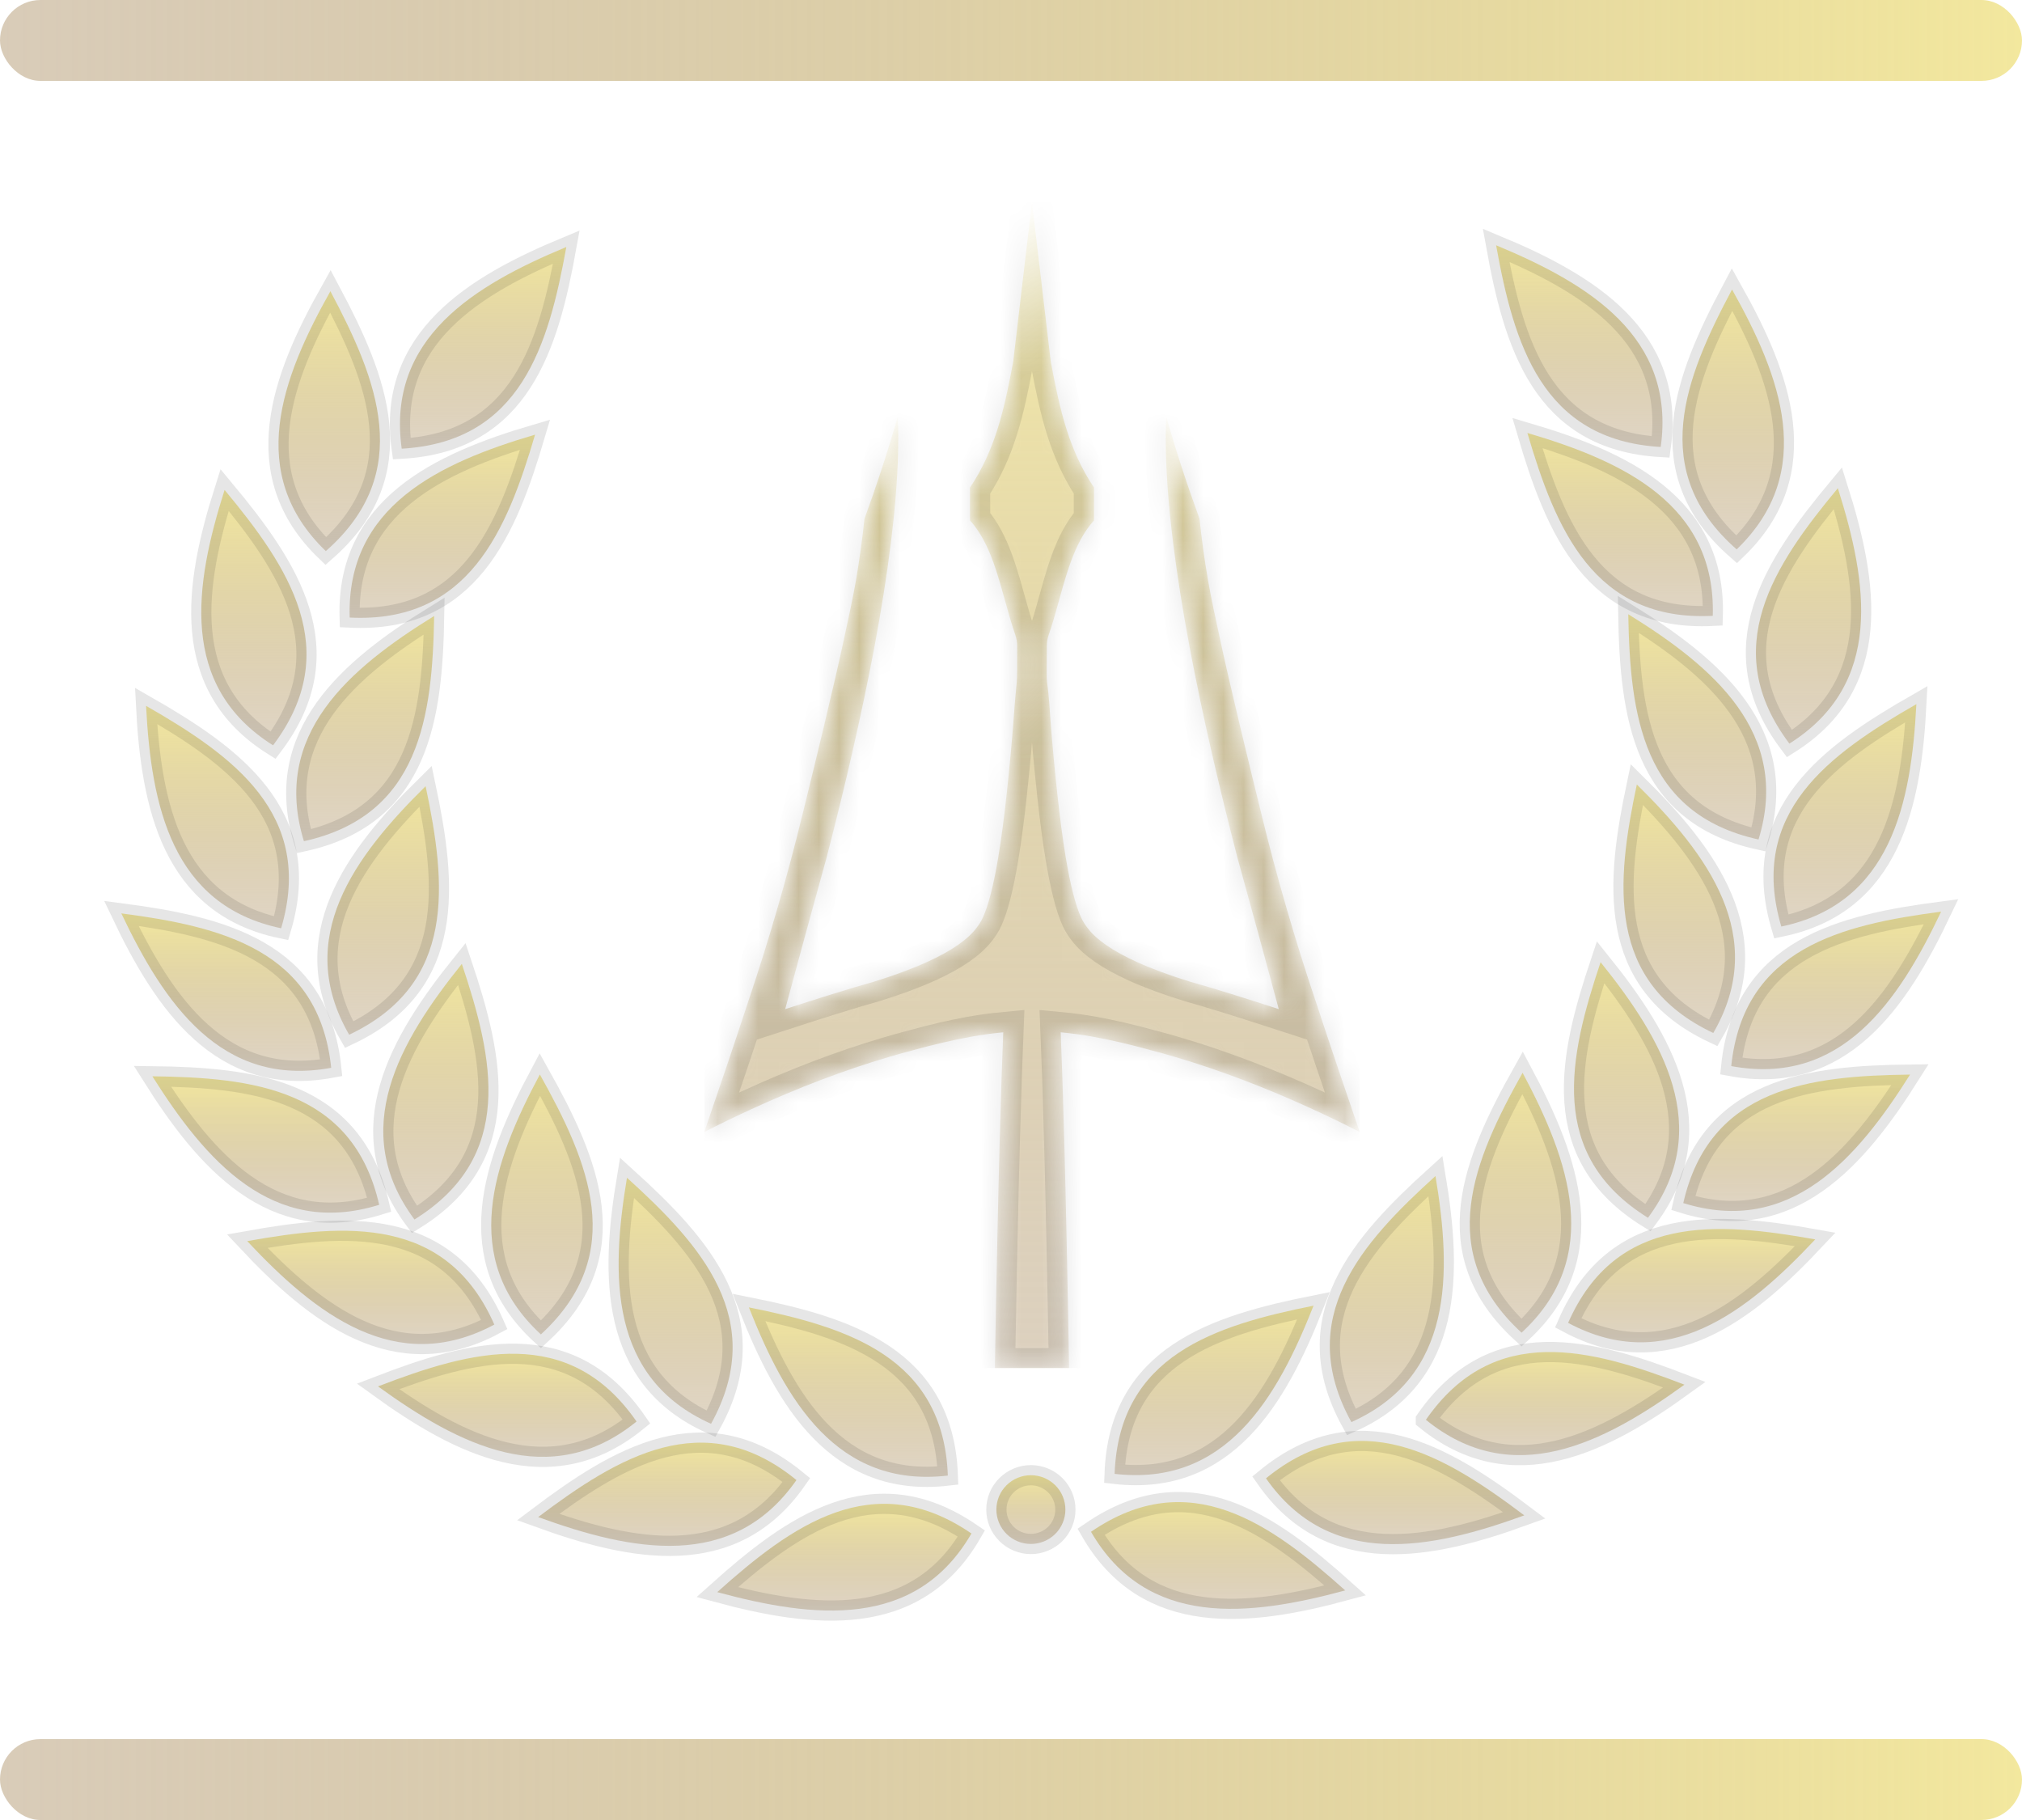 <svg width="100" height="90" viewBox="0 0 100 90" fill="none" xmlns="http://www.w3.org/2000/svg">
<path fill-rule="evenodd" clip-rule="evenodd" d="M53.957 75.748C58.81 72.419 62.839 75.342 66.529 78.647C61.766 79.936 56.722 80.521 53.957 75.748Z" fill="url(#paint0_linear_1755_1203)" stroke="black" stroke-opacity="0.1"/>
<path fill-rule="evenodd" clip-rule="evenodd" d="M55.124 72.883C55.339 67.017 60.098 65.542 64.963 64.566C63.158 69.142 60.618 73.522 55.124 72.883Z" fill="url(#paint1_linear_1755_1203)" stroke="black" stroke-opacity="0.1"/>
<path fill-rule="evenodd" clip-rule="evenodd" d="M62.611 73.105C67.165 69.379 71.427 71.953 75.385 74.936C70.748 76.621 65.772 77.628 62.611 73.105Z" fill="url(#paint2_linear_1755_1203)" stroke="black" stroke-opacity="0.1"/>
<path fill-rule="evenodd" clip-rule="evenodd" d="M66.834 70.323C63.996 65.18 67.321 61.48 70.993 58.155C71.802 63.005 71.879 68.063 66.834 70.323Z" fill="url(#paint3_linear_1755_1203)" stroke="black" stroke-opacity="0.1"/>
<path fill-rule="evenodd" clip-rule="evenodd" d="M70.519 70.209C73.869 65.381 78.677 66.688 83.305 68.473C79.312 71.363 74.805 73.694 70.519 70.21V70.209Z" fill="url(#paint4_linear_1755_1203)" stroke="black" stroke-opacity="0.1"/>
<path fill-rule="evenodd" clip-rule="evenodd" d="M75.25 65.902C70.916 61.927 72.884 57.365 75.301 53.049C77.619 57.389 79.31 62.159 75.25 65.902Z" fill="url(#paint5_linear_1755_1203)" stroke="black" stroke-opacity="0.1"/>
<path fill-rule="evenodd" clip-rule="evenodd" d="M77.553 65.417C79.92 60.042 84.89 60.414 89.774 61.289C86.405 64.883 82.426 68.025 77.553 65.417Z" fill="url(#paint6_linear_1755_1203)" stroke="black" stroke-opacity="0.1"/>
<path fill-rule="evenodd" clip-rule="evenodd" d="M81.502 60.22C76.503 57.114 77.587 52.269 79.159 47.58C82.245 51.417 84.794 55.791 81.502 60.22V60.22Z" fill="url(#paint7_linear_1755_1203)" stroke="black" stroke-opacity="0.1"/>
<path fill-rule="evenodd" clip-rule="evenodd" d="M83.248 59.493C84.551 53.77 89.502 53.199 94.464 53.139C91.839 57.302 88.528 61.137 83.248 59.493Z" fill="url(#paint8_linear_1755_1203)" stroke="black" stroke-opacity="0.1"/>
<path fill-rule="evenodd" clip-rule="evenodd" d="M84.732 51.082C79.409 48.567 79.929 43.629 80.951 38.793C84.458 42.252 87.494 46.307 84.732 51.082Z" fill="url(#paint9_linear_1755_1203)" stroke="black" stroke-opacity="0.1"/>
<path fill-rule="evenodd" clip-rule="evenodd" d="M85.62 52.719C86.232 46.881 91.08 45.729 96 45.082C93.889 49.526 91.059 53.726 85.62 52.719V52.719Z" fill="url(#paint10_linear_1755_1203)" stroke="black" stroke-opacity="0.1"/>
<path fill-rule="evenodd" clip-rule="evenodd" d="M86.97 41.513C81.217 40.247 80.616 35.318 80.528 30.375C84.722 32.967 88.591 36.244 86.97 41.513V41.513Z" fill="url(#paint11_linear_1755_1203)" stroke="black" stroke-opacity="0.1"/>
<path fill-rule="evenodd" clip-rule="evenodd" d="M88.096 45.818C86.431 40.188 90.474 37.285 94.776 34.821C94.523 39.73 93.511 44.687 88.096 45.818V45.818Z" fill="url(#paint12_linear_1755_1203)" stroke="black" stroke-opacity="0.1"/>
<path fill-rule="evenodd" clip-rule="evenodd" d="M84.707 30.454C78.822 30.748 76.935 26.153 75.538 21.41C80.271 22.805 84.871 24.946 84.707 30.454Z" fill="url(#paint13_linear_1755_1203)" stroke="black" stroke-opacity="0.1"/>
<path fill-rule="evenodd" clip-rule="evenodd" d="M88.496 36.772C84.959 32.078 87.727 27.949 90.893 24.142C92.379 28.83 93.171 33.826 88.496 36.772V36.772Z" fill="url(#paint14_linear_1755_1203)" stroke="black" stroke-opacity="0.1"/>
<path fill-rule="evenodd" clip-rule="evenodd" d="M82.133 22.103C76.251 21.765 74.87 16.995 73.992 12.129C78.547 14.023 82.89 16.645 82.133 22.103V22.103Z" fill="url(#paint15_linear_1755_1203)" stroke="black" stroke-opacity="0.1"/>
<path fill-rule="evenodd" clip-rule="evenodd" d="M85.888 27.168C81.468 23.287 83.336 18.684 85.66 14.316C88.071 18.607 89.865 23.338 85.888 27.168Z" fill="url(#paint16_linear_1755_1203)" stroke="black" stroke-opacity="0.1"/>
<path fill-rule="evenodd" clip-rule="evenodd" d="M48.043 75.832C43.19 72.504 39.161 75.427 35.471 78.732C40.234 80.021 45.278 80.606 48.043 75.832Z" fill="url(#paint17_linear_1755_1203)" stroke="black" stroke-opacity="0.1"/>
<path fill-rule="evenodd" clip-rule="evenodd" d="M46.876 72.968C46.661 67.102 41.902 65.627 37.037 64.651C38.842 69.227 41.382 73.607 46.876 72.968Z" fill="url(#paint18_linear_1755_1203)" stroke="black" stroke-opacity="0.1"/>
<path fill-rule="evenodd" clip-rule="evenodd" d="M39.389 73.19C34.835 69.464 30.573 72.037 26.616 75.02C31.252 76.706 36.228 77.713 39.389 73.19Z" fill="url(#paint19_linear_1755_1203)" stroke="black" stroke-opacity="0.1"/>
<path fill-rule="evenodd" clip-rule="evenodd" d="M35.166 70.408C38.004 65.264 34.679 61.565 31.007 58.24C30.198 63.09 30.121 68.148 35.166 70.408Z" fill="url(#paint20_linear_1755_1203)" stroke="black" stroke-opacity="0.1"/>
<path fill-rule="evenodd" clip-rule="evenodd" d="M31.481 70.294C28.131 65.466 23.323 66.773 18.695 68.558C22.688 71.448 27.195 73.778 31.481 70.294V70.294Z" fill="url(#paint21_linear_1755_1203)" stroke="black" stroke-opacity="0.1"/>
<path fill-rule="evenodd" clip-rule="evenodd" d="M26.75 65.987C31.084 62.011 29.116 57.45 26.699 53.133C24.381 57.474 22.69 62.243 26.75 65.987Z" fill="url(#paint22_linear_1755_1203)" stroke="black" stroke-opacity="0.1"/>
<path fill-rule="evenodd" clip-rule="evenodd" d="M24.447 65.501C22.08 60.127 17.11 60.499 12.226 61.374C15.595 64.968 19.574 68.11 24.447 65.501Z" fill="url(#paint23_linear_1755_1203)" stroke="black" stroke-opacity="0.1"/>
<path fill-rule="evenodd" clip-rule="evenodd" d="M20.498 60.305C25.497 57.199 24.413 52.353 22.841 47.665C19.755 51.502 17.206 55.876 20.498 60.305V60.305Z" fill="url(#paint24_linear_1755_1203)" stroke="black" stroke-opacity="0.1"/>
<path fill-rule="evenodd" clip-rule="evenodd" d="M18.753 59.578C17.449 53.854 12.498 53.284 7.536 53.223C10.161 57.386 13.473 61.221 18.753 59.578Z" fill="url(#paint25_linear_1755_1203)" stroke="black" stroke-opacity="0.1"/>
<path fill-rule="evenodd" clip-rule="evenodd" d="M17.268 51.167C22.591 48.652 22.071 43.714 21.049 38.877C17.542 42.337 14.506 46.392 17.268 51.167Z" fill="url(#paint26_linear_1755_1203)" stroke="black" stroke-opacity="0.1"/>
<path fill-rule="evenodd" clip-rule="evenodd" d="M16.38 52.803C15.768 46.966 10.92 45.814 6 45.167C8.111 49.611 10.941 53.811 16.38 52.803V52.803Z" fill="url(#paint27_linear_1755_1203)" stroke="black" stroke-opacity="0.1"/>
<path fill-rule="evenodd" clip-rule="evenodd" d="M15.03 41.598C20.783 40.331 21.384 35.403 21.472 30.46C17.278 33.052 13.409 36.329 15.03 41.598V41.598Z" fill="url(#paint28_linear_1755_1203)" stroke="black" stroke-opacity="0.1"/>
<path fill-rule="evenodd" clip-rule="evenodd" d="M13.904 45.903C15.569 40.273 11.526 37.369 7.224 34.905C7.477 39.815 8.489 44.772 13.904 45.903V45.903Z" fill="url(#paint29_linear_1755_1203)" stroke="black" stroke-opacity="0.1"/>
<path fill-rule="evenodd" clip-rule="evenodd" d="M17.293 30.539C23.178 30.833 25.065 26.237 26.462 21.494C21.729 22.89 17.128 25.031 17.293 30.539Z" fill="url(#paint30_linear_1755_1203)" stroke="black" stroke-opacity="0.1"/>
<path fill-rule="evenodd" clip-rule="evenodd" d="M13.504 36.857C17.041 32.162 14.273 28.033 11.107 24.227C9.621 28.915 8.829 33.911 13.504 36.857V36.857Z" fill="url(#paint31_linear_1755_1203)" stroke="black" stroke-opacity="0.1"/>
<path fill-rule="evenodd" clip-rule="evenodd" d="M19.867 22.188C25.75 21.85 27.13 17.079 28.008 12.214C23.453 14.107 19.11 16.729 19.867 22.188V22.188Z" fill="url(#paint32_linear_1755_1203)" stroke="black" stroke-opacity="0.1"/>
<path fill-rule="evenodd" clip-rule="evenodd" d="M16.113 27.253C20.532 23.372 18.664 18.769 16.34 14.401C13.929 18.691 12.135 23.423 16.113 27.253Z" fill="url(#paint33_linear_1755_1203)" stroke="black" stroke-opacity="0.1"/>
<path d="M52.69 74.65C52.69 75.101 52.511 75.533 52.191 75.852C51.87 76.171 51.436 76.35 50.983 76.35C50.531 76.35 50.097 76.171 49.777 75.852C49.456 75.533 49.277 75.101 49.277 74.65C49.277 74.199 49.456 73.766 49.777 73.448C50.097 73.129 50.531 72.95 50.983 72.95C51.436 72.95 51.87 73.129 52.191 73.448C52.511 73.766 52.69 74.199 52.69 74.65V74.65Z" fill="url(#paint34_linear_1755_1203)" stroke="black" stroke-opacity="0.1" stroke-width="1" stroke-linecap="round"/>
<g clip-path="url(#clip0_1755_1203)">
<mask id="path-36-inside-1_1755_1203" fill="white">
<path fill-rule="evenodd" clip-rule="evenodd" d="M67.246 55.979C66.843 54.804 66.476 53.726 66.145 52.745C65.728 51.508 65.367 50.426 65.063 49.497C64.552 47.98 64.075 46.456 63.632 44.928C63.18 43.373 62.763 41.812 62.381 40.245C61.981 38.619 61.632 37.184 61.335 35.939C60.887 34.064 60.554 32.62 60.339 31.606C60.22 31.07 60.117 30.588 60.028 30.159C59.906 29.572 59.81 29.084 59.744 28.699C59.657 28.191 59.578 27.687 59.509 27.187C59.438 26.674 59.377 26.163 59.325 25.658C59.016 24.812 58.727 23.979 58.459 23.158C58.175 22.288 57.915 21.434 57.679 20.597C57.677 20.685 57.669 20.774 57.667 20.863C57.665 20.952 57.662 21.042 57.658 21.131C57.657 21.166 57.657 21.201 57.656 21.235C57.655 21.27 57.655 21.305 57.654 21.339C57.653 21.396 57.653 21.451 57.652 21.507C57.651 21.563 57.652 21.62 57.652 21.677C57.652 23.168 57.776 24.907 58.024 26.895C58.218 28.448 58.488 30.153 58.834 32.009C59.151 33.682 59.517 35.427 59.934 37.247C60.314 38.905 60.735 40.626 61.197 42.407C61.544 43.66 61.887 44.908 62.226 46.151C62.569 47.407 62.908 48.657 63.243 49.902C62.432 49.639 61.706 49.406 61.064 49.205C60.172 48.926 59.443 48.709 58.879 48.552C57.852 48.235 56.969 47.909 56.231 47.574C55.032 47.03 54.212 46.462 53.773 45.872C53.713 45.795 53.659 45.717 53.611 45.638C53.557 45.552 53.51 45.465 53.469 45.377C53.192 44.773 52.938 43.776 52.705 42.385C52.557 41.495 52.418 40.444 52.288 39.232C52.142 37.879 52.028 36.646 51.946 35.532C51.785 32.933 51.742 34.638 51.773 31.945C51.78 31.475 51.853 31.543 52.197 30.323C52.458 29.398 52.676 28.564 52.944 27.824C53.235 27.016 53.584 26.318 54.106 25.731V24.921V24.111C53.488 23.194 53.067 22.234 52.748 21.232C52.41 20.168 52.188 19.057 51.969 17.898L51.037 10L50.107 17.898C49.889 19.057 49.667 20.168 49.329 21.232C49.01 22.234 48.589 23.194 47.971 24.111V24.921V25.731C48.493 26.318 48.842 27.016 49.133 27.824C49.4 28.564 49.619 29.398 49.88 30.323C50.224 31.543 50.297 31.475 50.304 31.945C50.31 34.306 50.302 33.175 50.131 35.532C50.049 36.646 49.934 37.879 49.789 39.232C49.659 40.444 49.52 41.495 49.371 42.385C49.139 43.776 48.885 44.773 48.607 45.377C48.567 45.465 48.521 45.552 48.467 45.638C48.419 45.716 48.364 45.793 48.305 45.87C47.866 46.461 47.046 47.028 45.846 47.572C45.107 47.907 44.225 48.235 43.198 48.552C42.633 48.709 41.905 48.926 41.013 49.205C40.371 49.406 39.645 49.638 38.833 49.902C39.169 48.657 39.508 47.407 39.85 46.151C40.19 44.908 40.533 43.66 40.88 42.407C41.342 40.626 41.763 38.905 42.143 37.247C42.559 35.427 42.926 33.682 43.243 32.009C43.589 30.153 43.859 28.448 44.053 26.895C44.301 24.907 44.425 23.168 44.425 21.677C44.425 21.62 44.425 21.563 44.425 21.507C44.424 21.451 44.424 21.396 44.423 21.339C44.422 21.305 44.422 21.27 44.421 21.235C44.421 21.201 44.42 21.166 44.419 21.131C44.417 21.042 44.414 20.952 44.41 20.863C44.408 20.773 44.403 20.685 44.398 20.597C44.162 21.434 43.9 22.288 43.617 23.158C43.349 23.979 43.061 24.812 42.752 25.658C42.7 26.163 42.637 26.674 42.566 27.187C42.497 27.687 42.42 28.191 42.333 28.699C42.266 29.084 42.171 29.571 42.049 30.159C41.96 30.588 41.857 31.07 41.738 31.606C41.522 32.62 41.19 34.064 40.742 35.939C40.445 37.184 40.096 38.619 39.696 40.245C39.313 41.812 38.897 43.373 38.445 44.928C38.002 46.456 37.525 47.98 37.014 49.497C36.71 50.426 36.349 51.508 35.932 52.745C35.601 53.726 35.234 54.804 34.831 55.979C35.217 55.78 35.607 55.586 35.999 55.396C36.388 55.208 36.78 55.022 37.175 54.843C38.318 54.318 39.443 53.845 40.549 53.423C41.709 52.981 42.849 52.594 43.969 52.265C44.177 52.204 44.382 52.144 44.584 52.088C44.792 52.03 44.998 51.975 45.201 51.922C46.208 51.644 47.136 51.429 47.982 51.274C48.569 51.167 49.108 51.096 49.617 51.048C49.517 53.521 49.374 57.818 49.201 67.66H52.875C52.701 57.818 52.559 53.521 52.458 51.048C52.968 51.096 53.507 51.167 54.094 51.274C54.941 51.429 55.867 51.644 56.874 51.922C57.078 51.975 57.284 52.03 57.492 52.088C57.695 52.144 57.9 52.204 58.108 52.265C59.227 52.594 60.367 52.981 61.527 53.423C62.634 53.845 63.758 54.318 64.902 54.843C65.296 55.022 65.689 55.208 66.077 55.396C66.47 55.586 66.859 55.78 67.246 55.979Z"/>
</mask>
<path fill-rule="evenodd" clip-rule="evenodd" d="M67.246 55.979C66.843 54.804 66.476 53.726 66.145 52.745C65.728 51.508 65.367 50.426 65.063 49.497C64.552 47.98 64.075 46.456 63.632 44.928C63.18 43.373 62.763 41.812 62.381 40.245C61.981 38.619 61.632 37.184 61.335 35.939C60.887 34.064 60.554 32.62 60.339 31.606C60.22 31.07 60.117 30.588 60.028 30.159C59.906 29.572 59.81 29.084 59.744 28.699C59.657 28.191 59.578 27.687 59.509 27.187C59.438 26.674 59.377 26.163 59.325 25.658C59.016 24.812 58.727 23.979 58.459 23.158C58.175 22.288 57.915 21.434 57.679 20.597C57.677 20.685 57.669 20.774 57.667 20.863C57.665 20.952 57.662 21.042 57.658 21.131C57.657 21.166 57.657 21.201 57.656 21.235C57.655 21.27 57.655 21.305 57.654 21.339C57.653 21.396 57.653 21.451 57.652 21.507C57.651 21.563 57.652 21.62 57.652 21.677C57.652 23.168 57.776 24.907 58.024 26.895C58.218 28.448 58.488 30.153 58.834 32.009C59.151 33.682 59.517 35.427 59.934 37.247C60.314 38.905 60.735 40.626 61.197 42.407C61.544 43.66 61.887 44.908 62.226 46.151C62.569 47.407 62.908 48.657 63.243 49.902C62.432 49.639 61.706 49.406 61.064 49.205C60.172 48.926 59.443 48.709 58.879 48.552C57.852 48.235 56.969 47.909 56.231 47.574C55.032 47.03 54.212 46.462 53.773 45.872C53.713 45.795 53.659 45.717 53.611 45.638C53.557 45.552 53.51 45.465 53.469 45.377C53.192 44.773 52.938 43.776 52.705 42.385C52.557 41.495 52.418 40.444 52.288 39.232C52.142 37.879 52.028 36.646 51.946 35.532C51.785 32.933 51.742 34.638 51.773 31.945C51.78 31.475 51.853 31.543 52.197 30.323C52.458 29.398 52.676 28.564 52.944 27.824C53.235 27.016 53.584 26.318 54.106 25.731V24.921V24.111C53.488 23.194 53.067 22.234 52.748 21.232C52.41 20.168 52.188 19.057 51.969 17.898L51.037 10L50.107 17.898C49.889 19.057 49.667 20.168 49.329 21.232C49.01 22.234 48.589 23.194 47.971 24.111V24.921V25.731C48.493 26.318 48.842 27.016 49.133 27.824C49.4 28.564 49.619 29.398 49.88 30.323C50.224 31.543 50.297 31.475 50.304 31.945C50.31 34.306 50.302 33.175 50.131 35.532C50.049 36.646 49.934 37.879 49.789 39.232C49.659 40.444 49.52 41.495 49.371 42.385C49.139 43.776 48.885 44.773 48.607 45.377C48.567 45.465 48.521 45.552 48.467 45.638C48.419 45.716 48.364 45.793 48.305 45.87C47.866 46.461 47.046 47.028 45.846 47.572C45.107 47.907 44.225 48.235 43.198 48.552C42.633 48.709 41.905 48.926 41.013 49.205C40.371 49.406 39.645 49.638 38.833 49.902C39.169 48.657 39.508 47.407 39.85 46.151C40.19 44.908 40.533 43.66 40.88 42.407C41.342 40.626 41.763 38.905 42.143 37.247C42.559 35.427 42.926 33.682 43.243 32.009C43.589 30.153 43.859 28.448 44.053 26.895C44.301 24.907 44.425 23.168 44.425 21.677C44.425 21.62 44.425 21.563 44.425 21.507C44.424 21.451 44.424 21.396 44.423 21.339C44.422 21.305 44.422 21.27 44.421 21.235C44.421 21.201 44.42 21.166 44.419 21.131C44.417 21.042 44.414 20.952 44.41 20.863C44.408 20.773 44.403 20.685 44.398 20.597C44.162 21.434 43.9 22.288 43.617 23.158C43.349 23.979 43.061 24.812 42.752 25.658C42.7 26.163 42.637 26.674 42.566 27.187C42.497 27.687 42.42 28.191 42.333 28.699C42.266 29.084 42.171 29.571 42.049 30.159C41.96 30.588 41.857 31.07 41.738 31.606C41.522 32.62 41.19 34.064 40.742 35.939C40.445 37.184 40.096 38.619 39.696 40.245C39.313 41.812 38.897 43.373 38.445 44.928C38.002 46.456 37.525 47.98 37.014 49.497C36.71 50.426 36.349 51.508 35.932 52.745C35.601 53.726 35.234 54.804 34.831 55.979C35.217 55.78 35.607 55.586 35.999 55.396C36.388 55.208 36.78 55.022 37.175 54.843C38.318 54.318 39.443 53.845 40.549 53.423C41.709 52.981 42.849 52.594 43.969 52.265C44.177 52.204 44.382 52.144 44.584 52.088C44.792 52.03 44.998 51.975 45.201 51.922C46.208 51.644 47.136 51.429 47.982 51.274C48.569 51.167 49.108 51.096 49.617 51.048C49.517 53.521 49.374 57.818 49.201 67.66H52.875C52.701 57.818 52.559 53.521 52.458 51.048C52.968 51.096 53.507 51.167 54.094 51.274C54.941 51.429 55.867 51.644 56.874 51.922C57.078 51.975 57.284 52.03 57.492 52.088C57.695 52.144 57.9 52.204 58.108 52.265C59.227 52.594 60.367 52.981 61.527 53.423C62.634 53.845 63.758 54.318 64.902 54.843C65.296 55.022 65.689 55.208 66.077 55.396C66.47 55.586 66.859 55.78 67.246 55.979Z" fill="url(#paint35_linear_1755_1203)" fill-opacity="0.902" stroke="black" stroke-opacity="0.1" stroke-width="2" mask="url(#path-36-inside-1_1755_1203)"/>
</g>
<rect y="86" width="100" height="4" rx="2" fill="url(#paint36_radial_1755_1203)"/>
<rect width="100" height="4" rx="2" fill="url(#paint37_radial_1755_1203)"/>
<defs>
<linearGradient id="paint0_linear_1755_1203" x1="60.243" y1="74.279" x2="60.243" y2="79.558" gradientUnits="userSpaceOnUse">
<stop stop-color="#F3E89E"/>
<stop offset="1" stop-color="#B39972" stop-opacity="0.4"/>
</linearGradient>
<linearGradient id="paint1_linear_1755_1203" x1="60.043" y1="64.566" x2="60.043" y2="72.945" gradientUnits="userSpaceOnUse">
<stop stop-color="#F3E89E"/>
<stop offset="1" stop-color="#B39972" stop-opacity="0.4"/>
</linearGradient>
<linearGradient id="paint2_linear_1755_1203" x1="68.998" y1="71.255" x2="68.998" y2="76.359" gradientUnits="userSpaceOnUse">
<stop stop-color="#F3E89E"/>
<stop offset="1" stop-color="#B39972" stop-opacity="0.4"/>
</linearGradient>
<linearGradient id="paint3_linear_1755_1203" x1="68.587" y1="58.155" x2="68.587" y2="70.323" gradientUnits="userSpaceOnUse">
<stop stop-color="#F3E89E"/>
<stop offset="1" stop-color="#B39972" stop-opacity="0.4"/>
</linearGradient>
<linearGradient id="paint4_linear_1755_1203" x1="76.912" y1="66.859" x2="76.912" y2="71.957" gradientUnits="userSpaceOnUse">
<stop stop-color="#F3E89E"/>
<stop offset="1" stop-color="#B39972" stop-opacity="0.4"/>
</linearGradient>
<linearGradient id="paint5_linear_1755_1203" x1="75.197" y1="53.049" x2="75.197" y2="65.902" gradientUnits="userSpaceOnUse">
<stop stop-color="#F3E89E"/>
<stop offset="1" stop-color="#B39972" stop-opacity="0.4"/>
</linearGradient>
<linearGradient id="paint6_linear_1755_1203" x1="83.663" y1="60.775" x2="83.663" y2="66.378" gradientUnits="userSpaceOnUse">
<stop stop-color="#F3E89E"/>
<stop offset="1" stop-color="#B39972" stop-opacity="0.4"/>
</linearGradient>
<linearGradient id="paint7_linear_1755_1203" x1="80.443" y1="47.58" x2="80.443" y2="60.22" gradientUnits="userSpaceOnUse">
<stop stop-color="#F3E89E"/>
<stop offset="1" stop-color="#B39972" stop-opacity="0.4"/>
</linearGradient>
<linearGradient id="paint8_linear_1755_1203" x1="88.856" y1="53.139" x2="88.856" y2="59.883" gradientUnits="userSpaceOnUse">
<stop stop-color="#F3E89E"/>
<stop offset="1" stop-color="#B39972" stop-opacity="0.4"/>
</linearGradient>
<linearGradient id="paint9_linear_1755_1203" x1="83.049" y1="38.793" x2="83.049" y2="51.082" gradientUnits="userSpaceOnUse">
<stop stop-color="#F3E89E"/>
<stop offset="1" stop-color="#B39972" stop-opacity="0.4"/>
</linearGradient>
<linearGradient id="paint10_linear_1755_1203" x1="90.81" y1="45.082" x2="90.81" y2="52.87" gradientUnits="userSpaceOnUse">
<stop stop-color="#F3E89E"/>
<stop offset="1" stop-color="#B39972" stop-opacity="0.4"/>
</linearGradient>
<linearGradient id="paint11_linear_1755_1203" x1="83.938" y1="30.375" x2="83.938" y2="41.513" gradientUnits="userSpaceOnUse">
<stop stop-color="#F3E89E"/>
<stop offset="1" stop-color="#B39972" stop-opacity="0.4"/>
</linearGradient>
<linearGradient id="paint12_linear_1755_1203" x1="91.245" y1="34.821" x2="91.245" y2="45.818" gradientUnits="userSpaceOnUse">
<stop stop-color="#F3E89E"/>
<stop offset="1" stop-color="#B39972" stop-opacity="0.4"/>
</linearGradient>
<linearGradient id="paint13_linear_1755_1203" x1="80.125" y1="21.41" x2="80.125" y2="30.468" gradientUnits="userSpaceOnUse">
<stop stop-color="#F3E89E"/>
<stop offset="1" stop-color="#B39972" stop-opacity="0.4"/>
</linearGradient>
<linearGradient id="paint14_linear_1755_1203" x1="89.444" y1="24.142" x2="89.444" y2="36.772" gradientUnits="userSpaceOnUse">
<stop stop-color="#F3E89E"/>
<stop offset="1" stop-color="#B39972" stop-opacity="0.4"/>
</linearGradient>
<linearGradient id="paint15_linear_1755_1203" x1="78.106" y1="12.129" x2="78.106" y2="22.103" gradientUnits="userSpaceOnUse">
<stop stop-color="#F3E89E"/>
<stop offset="1" stop-color="#B39972" stop-opacity="0.4"/>
</linearGradient>
<linearGradient id="paint16_linear_1755_1203" x1="85.718" y1="14.316" x2="85.718" y2="27.168" gradientUnits="userSpaceOnUse">
<stop stop-color="#F3E89E"/>
<stop offset="1" stop-color="#B39972" stop-opacity="0.4"/>
</linearGradient>
<linearGradient id="paint17_linear_1755_1203" x1="41.757" y1="74.364" x2="41.757" y2="79.643" gradientUnits="userSpaceOnUse">
<stop stop-color="#F3E89E"/>
<stop offset="1" stop-color="#B39972" stop-opacity="0.4"/>
</linearGradient>
<linearGradient id="paint18_linear_1755_1203" x1="41.957" y1="64.651" x2="41.957" y2="73.03" gradientUnits="userSpaceOnUse">
<stop stop-color="#F3E89E"/>
<stop offset="1" stop-color="#B39972" stop-opacity="0.4"/>
</linearGradient>
<linearGradient id="paint19_linear_1755_1203" x1="33.002" y1="71.34" x2="33.002" y2="76.444" gradientUnits="userSpaceOnUse">
<stop stop-color="#F3E89E"/>
<stop offset="1" stop-color="#B39972" stop-opacity="0.4"/>
</linearGradient>
<linearGradient id="paint20_linear_1755_1203" x1="33.413" y1="58.24" x2="33.413" y2="70.408" gradientUnits="userSpaceOnUse">
<stop stop-color="#F3E89E"/>
<stop offset="1" stop-color="#B39972" stop-opacity="0.4"/>
</linearGradient>
<linearGradient id="paint21_linear_1755_1203" x1="25.088" y1="66.943" x2="25.088" y2="72.042" gradientUnits="userSpaceOnUse">
<stop stop-color="#F3E89E"/>
<stop offset="1" stop-color="#B39972" stop-opacity="0.4"/>
</linearGradient>
<linearGradient id="paint22_linear_1755_1203" x1="26.803" y1="53.133" x2="26.803" y2="65.987" gradientUnits="userSpaceOnUse">
<stop stop-color="#F3E89E"/>
<stop offset="1" stop-color="#B39972" stop-opacity="0.4"/>
</linearGradient>
<linearGradient id="paint23_linear_1755_1203" x1="18.337" y1="60.86" x2="18.337" y2="66.463" gradientUnits="userSpaceOnUse">
<stop stop-color="#F3E89E"/>
<stop offset="1" stop-color="#B39972" stop-opacity="0.4"/>
</linearGradient>
<linearGradient id="paint24_linear_1755_1203" x1="21.557" y1="47.665" x2="21.557" y2="60.305" gradientUnits="userSpaceOnUse">
<stop stop-color="#F3E89E"/>
<stop offset="1" stop-color="#B39972" stop-opacity="0.4"/>
</linearGradient>
<linearGradient id="paint25_linear_1755_1203" x1="13.144" y1="53.223" x2="13.144" y2="59.967" gradientUnits="userSpaceOnUse">
<stop stop-color="#F3E89E"/>
<stop offset="1" stop-color="#B39972" stop-opacity="0.4"/>
</linearGradient>
<linearGradient id="paint26_linear_1755_1203" x1="18.951" y1="38.877" x2="18.951" y2="51.167" gradientUnits="userSpaceOnUse">
<stop stop-color="#F3E89E"/>
<stop offset="1" stop-color="#B39972" stop-opacity="0.4"/>
</linearGradient>
<linearGradient id="paint27_linear_1755_1203" x1="11.19" y1="45.167" x2="11.19" y2="52.954" gradientUnits="userSpaceOnUse">
<stop stop-color="#F3E89E"/>
<stop offset="1" stop-color="#B39972" stop-opacity="0.4"/>
</linearGradient>
<linearGradient id="paint28_linear_1755_1203" x1="18.062" y1="30.46" x2="18.062" y2="41.598" gradientUnits="userSpaceOnUse">
<stop stop-color="#F3E89E"/>
<stop offset="1" stop-color="#B39972" stop-opacity="0.4"/>
</linearGradient>
<linearGradient id="paint29_linear_1755_1203" x1="10.755" y1="34.905" x2="10.755" y2="45.903" gradientUnits="userSpaceOnUse">
<stop stop-color="#F3E89E"/>
<stop offset="1" stop-color="#B39972" stop-opacity="0.4"/>
</linearGradient>
<linearGradient id="paint30_linear_1755_1203" x1="21.875" y1="21.494" x2="21.875" y2="30.552" gradientUnits="userSpaceOnUse">
<stop stop-color="#F3E89E"/>
<stop offset="1" stop-color="#B39972" stop-opacity="0.4"/>
</linearGradient>
<linearGradient id="paint31_linear_1755_1203" x1="12.556" y1="24.227" x2="12.556" y2="36.857" gradientUnits="userSpaceOnUse">
<stop stop-color="#F3E89E"/>
<stop offset="1" stop-color="#B39972" stop-opacity="0.4"/>
</linearGradient>
<linearGradient id="paint32_linear_1755_1203" x1="23.894" y1="12.214" x2="23.894" y2="22.188" gradientUnits="userSpaceOnUse">
<stop stop-color="#F3E89E"/>
<stop offset="1" stop-color="#B39972" stop-opacity="0.4"/>
</linearGradient>
<linearGradient id="paint33_linear_1755_1203" x1="16.282" y1="14.401" x2="16.282" y2="27.253" gradientUnits="userSpaceOnUse">
<stop stop-color="#F3E89E"/>
<stop offset="1" stop-color="#B39972" stop-opacity="0.4"/>
</linearGradient>
<linearGradient id="paint34_linear_1755_1203" x1="50.983" y1="72.95" x2="50.983" y2="76.35" gradientUnits="userSpaceOnUse">
<stop stop-color="#F3E89E"/>
<stop offset="1" stop-color="#B39972" stop-opacity="0.4"/>
</linearGradient>
<linearGradient id="paint35_linear_1755_1203" x1="51.038" y1="10" x2="51.038" y2="67.66" gradientUnits="userSpaceOnUse">
<stop stop-color="#F3E89E"/>
<stop offset="1" stop-color="#B39972" stop-opacity="0.5"/>
</linearGradient>
<radialGradient id="paint36_radial_1755_1203" cx="0" cy="0" r="1" gradientUnits="userSpaceOnUse" gradientTransform="translate(6.27316e-07 88) scale(100 10201)">
<stop stop-color="#B39972" stop-opacity="0.5"/>
<stop offset="1" stop-color="#F3E89E"/>
</radialGradient>
<radialGradient id="paint37_radial_1755_1203" cx="0" cy="0" r="1" gradientUnits="userSpaceOnUse" gradientTransform="translate(6.27316e-07 2) scale(100 10201)">
<stop stop-color="#B39972" stop-opacity="0.5"/>
<stop offset="1" stop-color="#F3E89E"/>
</radialGradient>
<clipPath id="clip0_1755_1203">
<rect width="32.414" height="57.66" fill="white" transform="translate(34.831 10)"/>
</clipPath>
</defs>
</svg>
